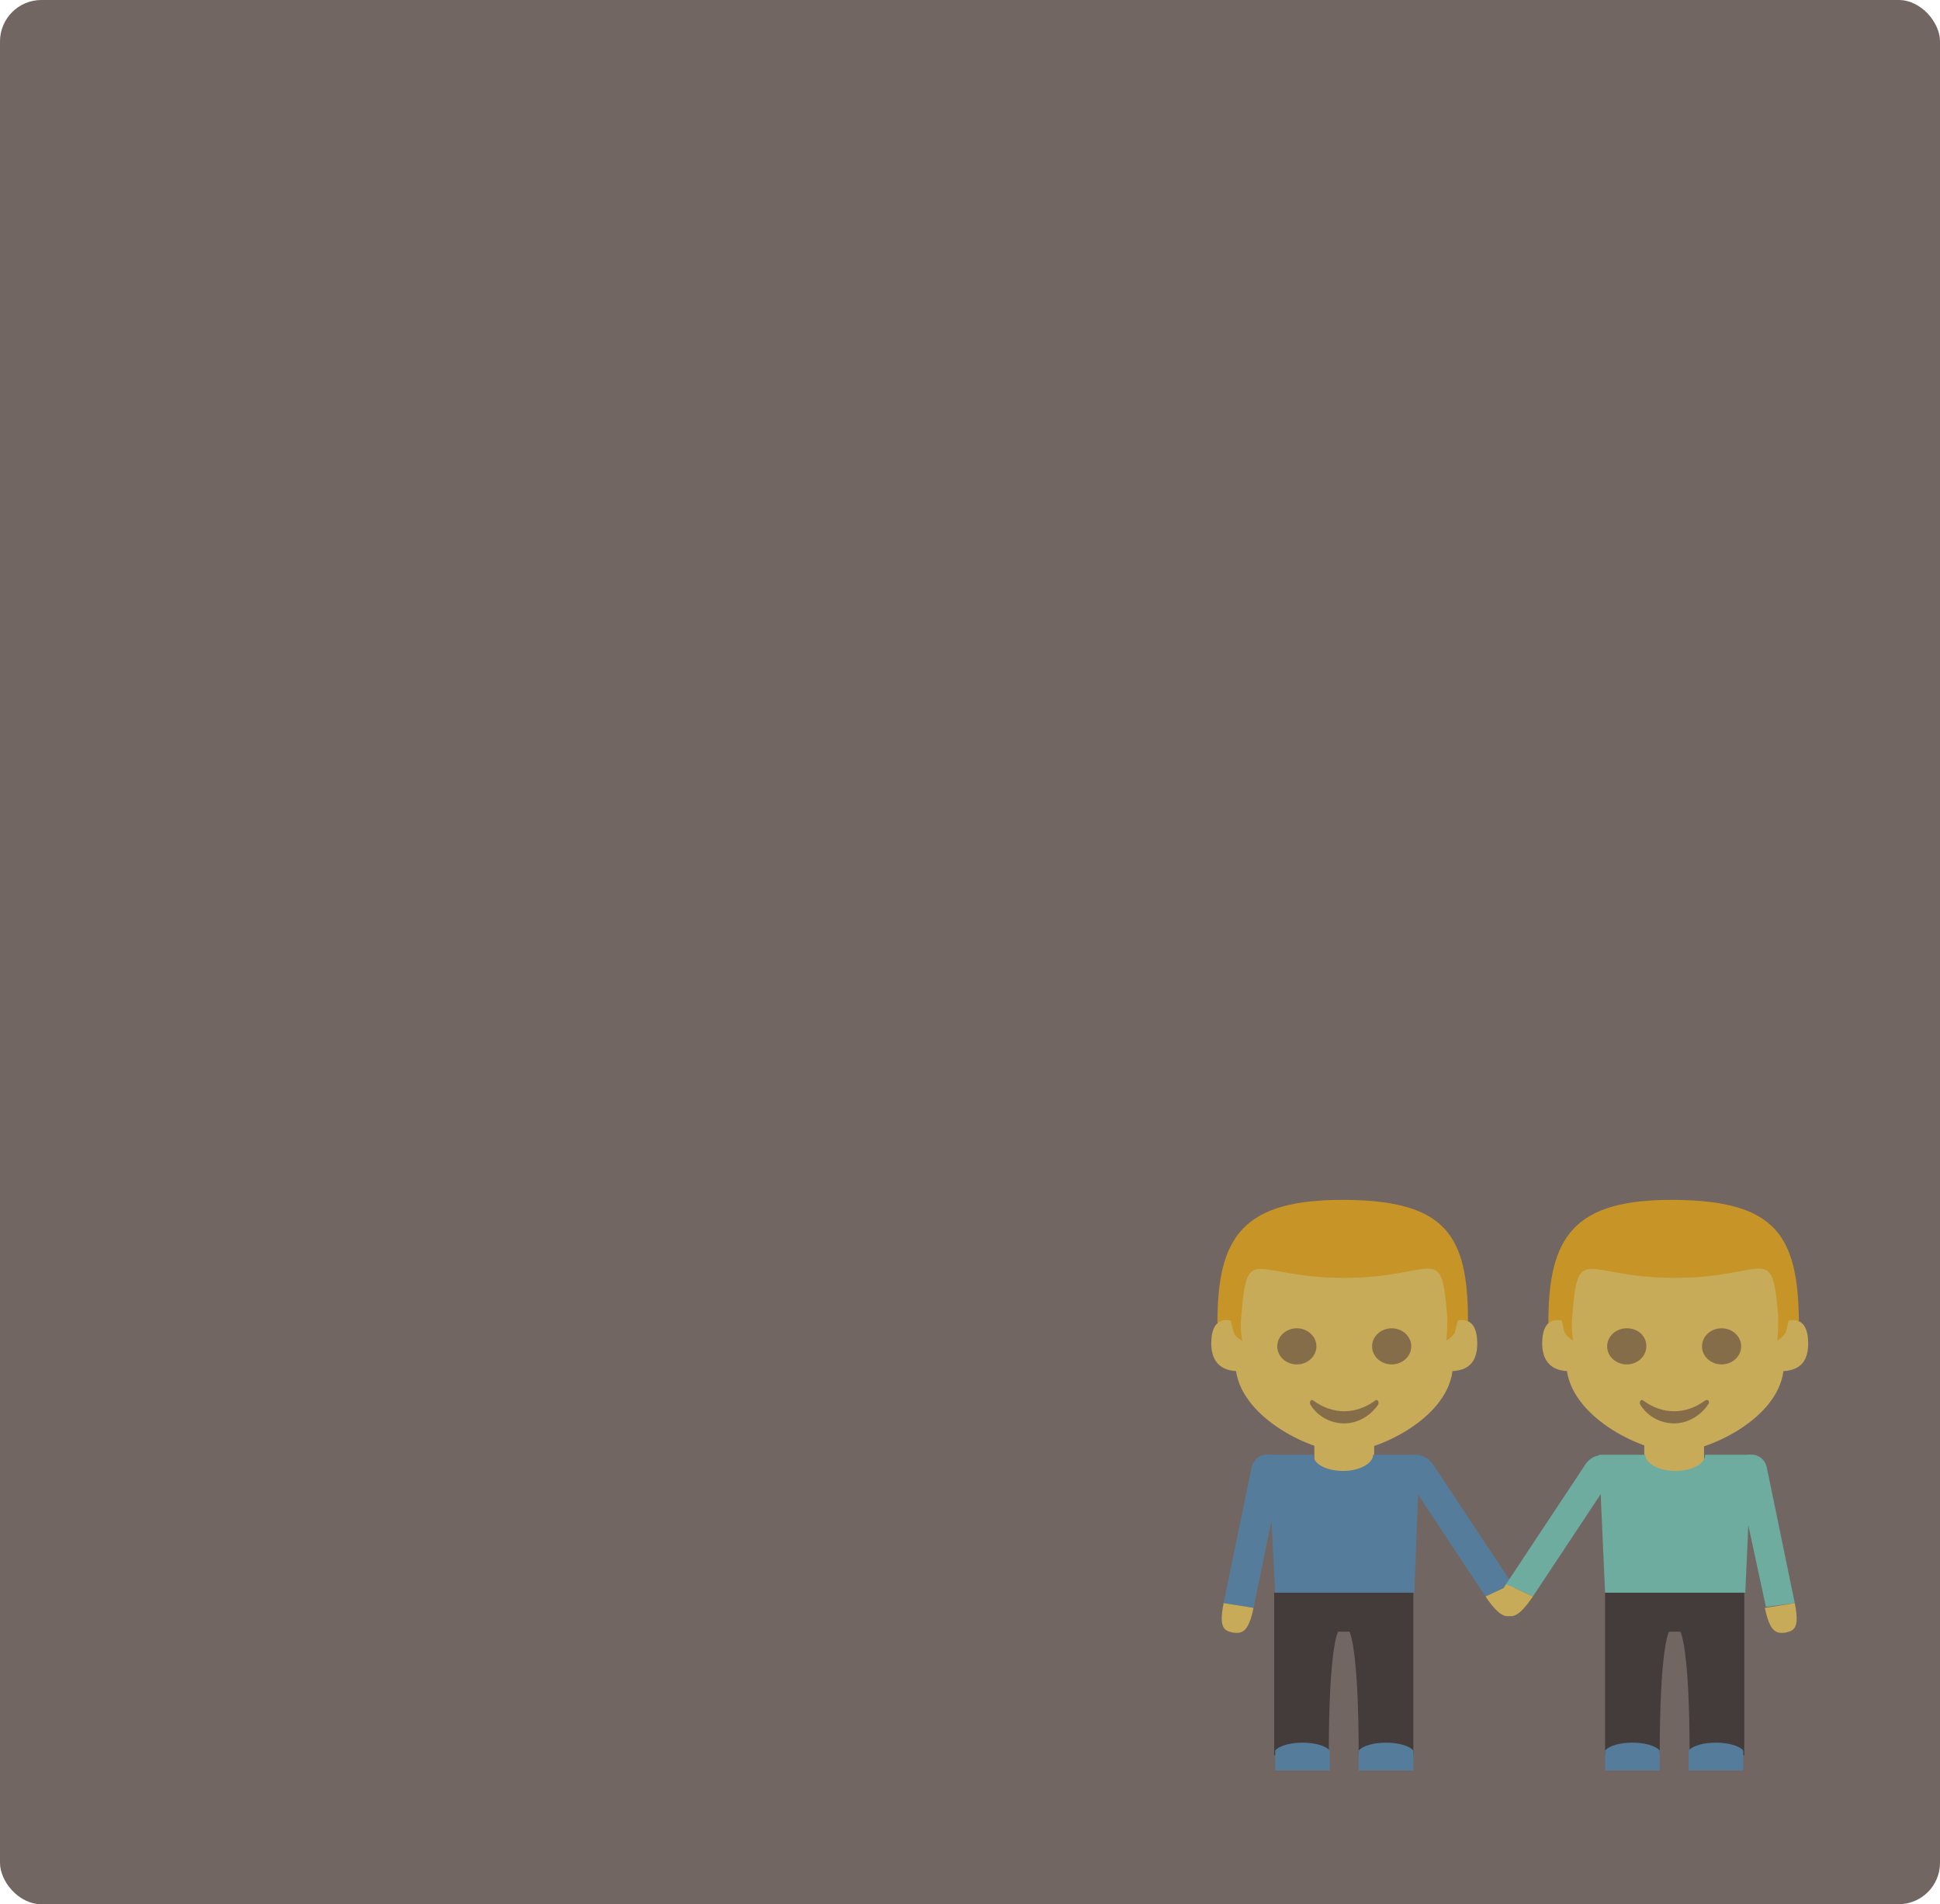<svg width="749" height="735" viewBox="0 0 749 735" fill="none" xmlns="http://www.w3.org/2000/svg">
<rect width="749" height="735" rx="16" fill="#FADDD4"/>
<rect width="749" height="735" rx="16" fill="#181818" fill-opacity="0.6"/>
<g opacity="0.6">
<path d="M507.448 553.076H530.534V569.227H507.448V553.076Z" fill="#FFD852"/>
<path d="M491.925 614.746V677.514H513.021C513.021 635.302 516.603 629.796 516.603 629.796H520.982C520.982 629.796 524.564 635.302 524.564 677.514H545.66V614.746H491.925Z" fill="#231F20"/>
<path d="M524.564 675.679C528.146 671.642 542.077 671.642 545.66 675.679V683.388H524.564V675.679ZM513.419 675.679C509.837 671.642 495.906 671.642 492.323 675.679V683.388H513.419V675.679ZM548.048 561.522H530.136C530.136 564.826 524.962 567.763 518.594 567.763C512.225 567.763 507.051 565.193 507.051 561.522H489.537L492.323 614.747H546.058L548.048 561.522Z" fill="#428BC1"/>
<path d="M573.52 616.212L542.872 569.962C538.095 562.62 548.444 558.216 553.221 565.19L583.869 611.44L573.52 616.212Z" fill="#428BC1"/>
<path d="M573.521 616.213C579.492 625.023 581.88 624.289 584.666 623.187C587.453 622.086 589.443 620.251 583.87 611.441L573.521 616.213Z" fill="#FFD852"/>
<path d="M472.422 618.784L483.169 566.661C484.761 558.585 496.702 560.421 494.712 568.496L483.965 620.619L472.422 618.784Z" fill="#428BC1"/>
<path d="M472.422 618.781C470.431 628.691 472.82 629.425 476.004 630.16C479.188 630.527 481.974 630.527 483.965 620.616L472.422 618.781ZM634.819 553.076H657.905V569.227H634.819V553.076Z" fill="#FFD852"/>
<path d="M673.428 614.746V677.514H652.333C652.333 635.302 648.75 629.796 648.75 629.796H644.372C644.372 629.796 640.79 635.302 640.79 677.514H619.694V614.746H673.428Z" fill="#231F20"/>
<path d="M640.79 675.672C637.207 671.634 623.276 671.634 619.694 675.672V683.38H640.79V675.672ZM651.935 675.672C655.517 671.634 669.448 671.634 673.03 675.672V683.38H651.935V675.672Z" fill="#428BC1"/>
<path d="M617.306 561.522H635.218C635.218 564.826 640.392 567.763 646.761 567.763C653.129 567.763 658.304 565.193 658.304 561.522H676.215L673.827 614.747H619.694L617.306 561.522Z" fill="#6ADBC6"/>
<path d="M591.832 616.212L622.48 569.962C627.257 562.62 616.908 558.216 612.131 565.19L581.483 611.44L591.832 616.212Z" fill="#6ADBC6"/>
<path d="M591.831 616.213C585.86 625.023 583.472 624.289 580.686 623.187C577.9 622.086 575.909 620.251 581.482 611.441L591.831 616.213Z" fill="#FFD852"/>
<path d="M692.931 618.784L682.184 566.661C680.592 558.585 668.651 560.421 670.641 568.496L681.786 620.252L692.931 618.784Z" fill="#6ADBC6"/>
<path d="M692.933 618.783C694.923 628.694 692.535 629.428 689.35 630.162C686.166 630.529 683.38 630.529 681.39 620.619L692.933 618.783Z" fill="#FFD852"/>
<path d="M470.033 510.497L475.208 518.939H562.775L566.755 509.763C566.755 477.094 558.397 463.513 519.787 463.146C479.984 462.778 470.033 477.094 470.033 510.497Z" fill="#FFB300"/>
<path d="M562.775 509.764C562.377 511.6 561.979 513.435 561.581 514.536C560.387 516.372 558.397 517.473 558.397 517.473C558.397 517.473 558.795 513.802 558.795 508.663C556.406 478.564 554.814 493.247 518.991 493.247C483.168 493.247 481.576 478.931 479.188 508.663C478.79 513.802 479.586 517.473 479.586 517.473C479.586 517.473 477.198 516.372 476.402 514.536C476.004 513.435 475.606 511.6 475.208 509.764C472.023 509.03 467.645 509.764 467.645 518.574C467.645 524.08 470.033 528.852 477.198 529.219C479.984 547.939 507.05 560.419 518.991 560.419C531.33 560.419 558.397 547.939 560.785 529.219C568.347 528.852 570.338 524.08 570.338 518.574C570.338 509.764 565.959 509.03 562.775 509.764Z" fill="#FFD852"/>
<path d="M500.681 526.65C504.858 526.65 508.244 523.527 508.244 519.675C508.244 515.824 504.858 512.701 500.681 512.701C496.505 512.701 493.119 515.824 493.119 519.675C493.119 523.527 496.505 526.65 500.681 526.65Z" fill="#937237"/>
<path d="M537.301 526.65C541.478 526.65 544.864 523.527 544.864 519.675C544.864 515.824 541.478 512.701 537.301 512.701C533.125 512.701 529.739 515.824 529.739 519.675C529.739 523.527 533.125 526.65 537.301 526.65Z" fill="#937237"/>
<path d="M530.932 540.597C523.37 546.103 514.613 546.103 507.05 540.597C506.254 539.863 505.458 540.964 505.856 542.065C508.245 546.103 513.021 549.407 518.991 549.407C524.962 549.407 529.738 545.736 532.127 542.065C532.525 540.964 531.729 539.863 530.932 540.597Z" fill="#937237"/>
<path d="M597.802 510.497L602.977 518.939H690.544L694.524 509.763C694.126 477.094 685.768 463.513 646.76 463.146C607.753 462.778 597.802 477.094 597.802 510.497Z" fill="#FFB300"/>
<path d="M690.544 509.764C690.146 511.6 689.748 513.435 689.35 514.536C688.156 516.372 686.166 517.473 686.166 517.473C686.166 517.473 686.564 513.802 686.564 508.663C684.175 478.564 682.583 493.247 646.76 493.247C610.937 493.247 609.345 478.931 606.957 508.663C606.559 513.802 607.355 517.473 607.355 517.473C607.355 517.473 605.365 516.372 604.171 514.536C603.773 513.435 603.375 511.6 602.977 509.764C599.792 509.03 595.414 509.764 595.414 518.574C595.414 524.08 597.802 528.852 604.967 529.219C607.753 547.939 634.819 560.419 646.76 560.419C659.099 560.419 686.166 547.939 688.554 529.219C696.116 528.852 698.107 524.08 698.107 518.574C698.107 509.764 693.728 509.03 690.544 509.764Z" fill="#FFD852"/>
<path d="M635.614 519.675C635.614 523.346 632.43 526.65 628.051 526.65C624.071 526.65 620.489 523.713 620.489 519.675C620.489 516.005 623.673 512.701 628.051 512.701C632.43 512.701 635.614 515.638 635.614 519.675Z" fill="#937237"/>
<path d="M664.671 526.65C668.848 526.65 672.234 523.527 672.234 519.675C672.234 515.824 668.848 512.701 664.671 512.701C660.494 512.701 657.108 515.824 657.108 519.675C657.108 523.527 660.494 526.65 664.671 526.65Z" fill="#937237"/>
<path d="M658.302 540.597C650.739 546.103 641.982 546.103 634.42 540.597C633.624 539.863 632.827 540.964 633.226 542.065C635.614 546.103 640.39 549.407 646.361 549.407C652.331 549.407 657.107 545.736 659.496 542.065C660.292 540.964 659.496 539.863 658.302 540.597Z" fill="#937237"/>
</g>
</svg>

